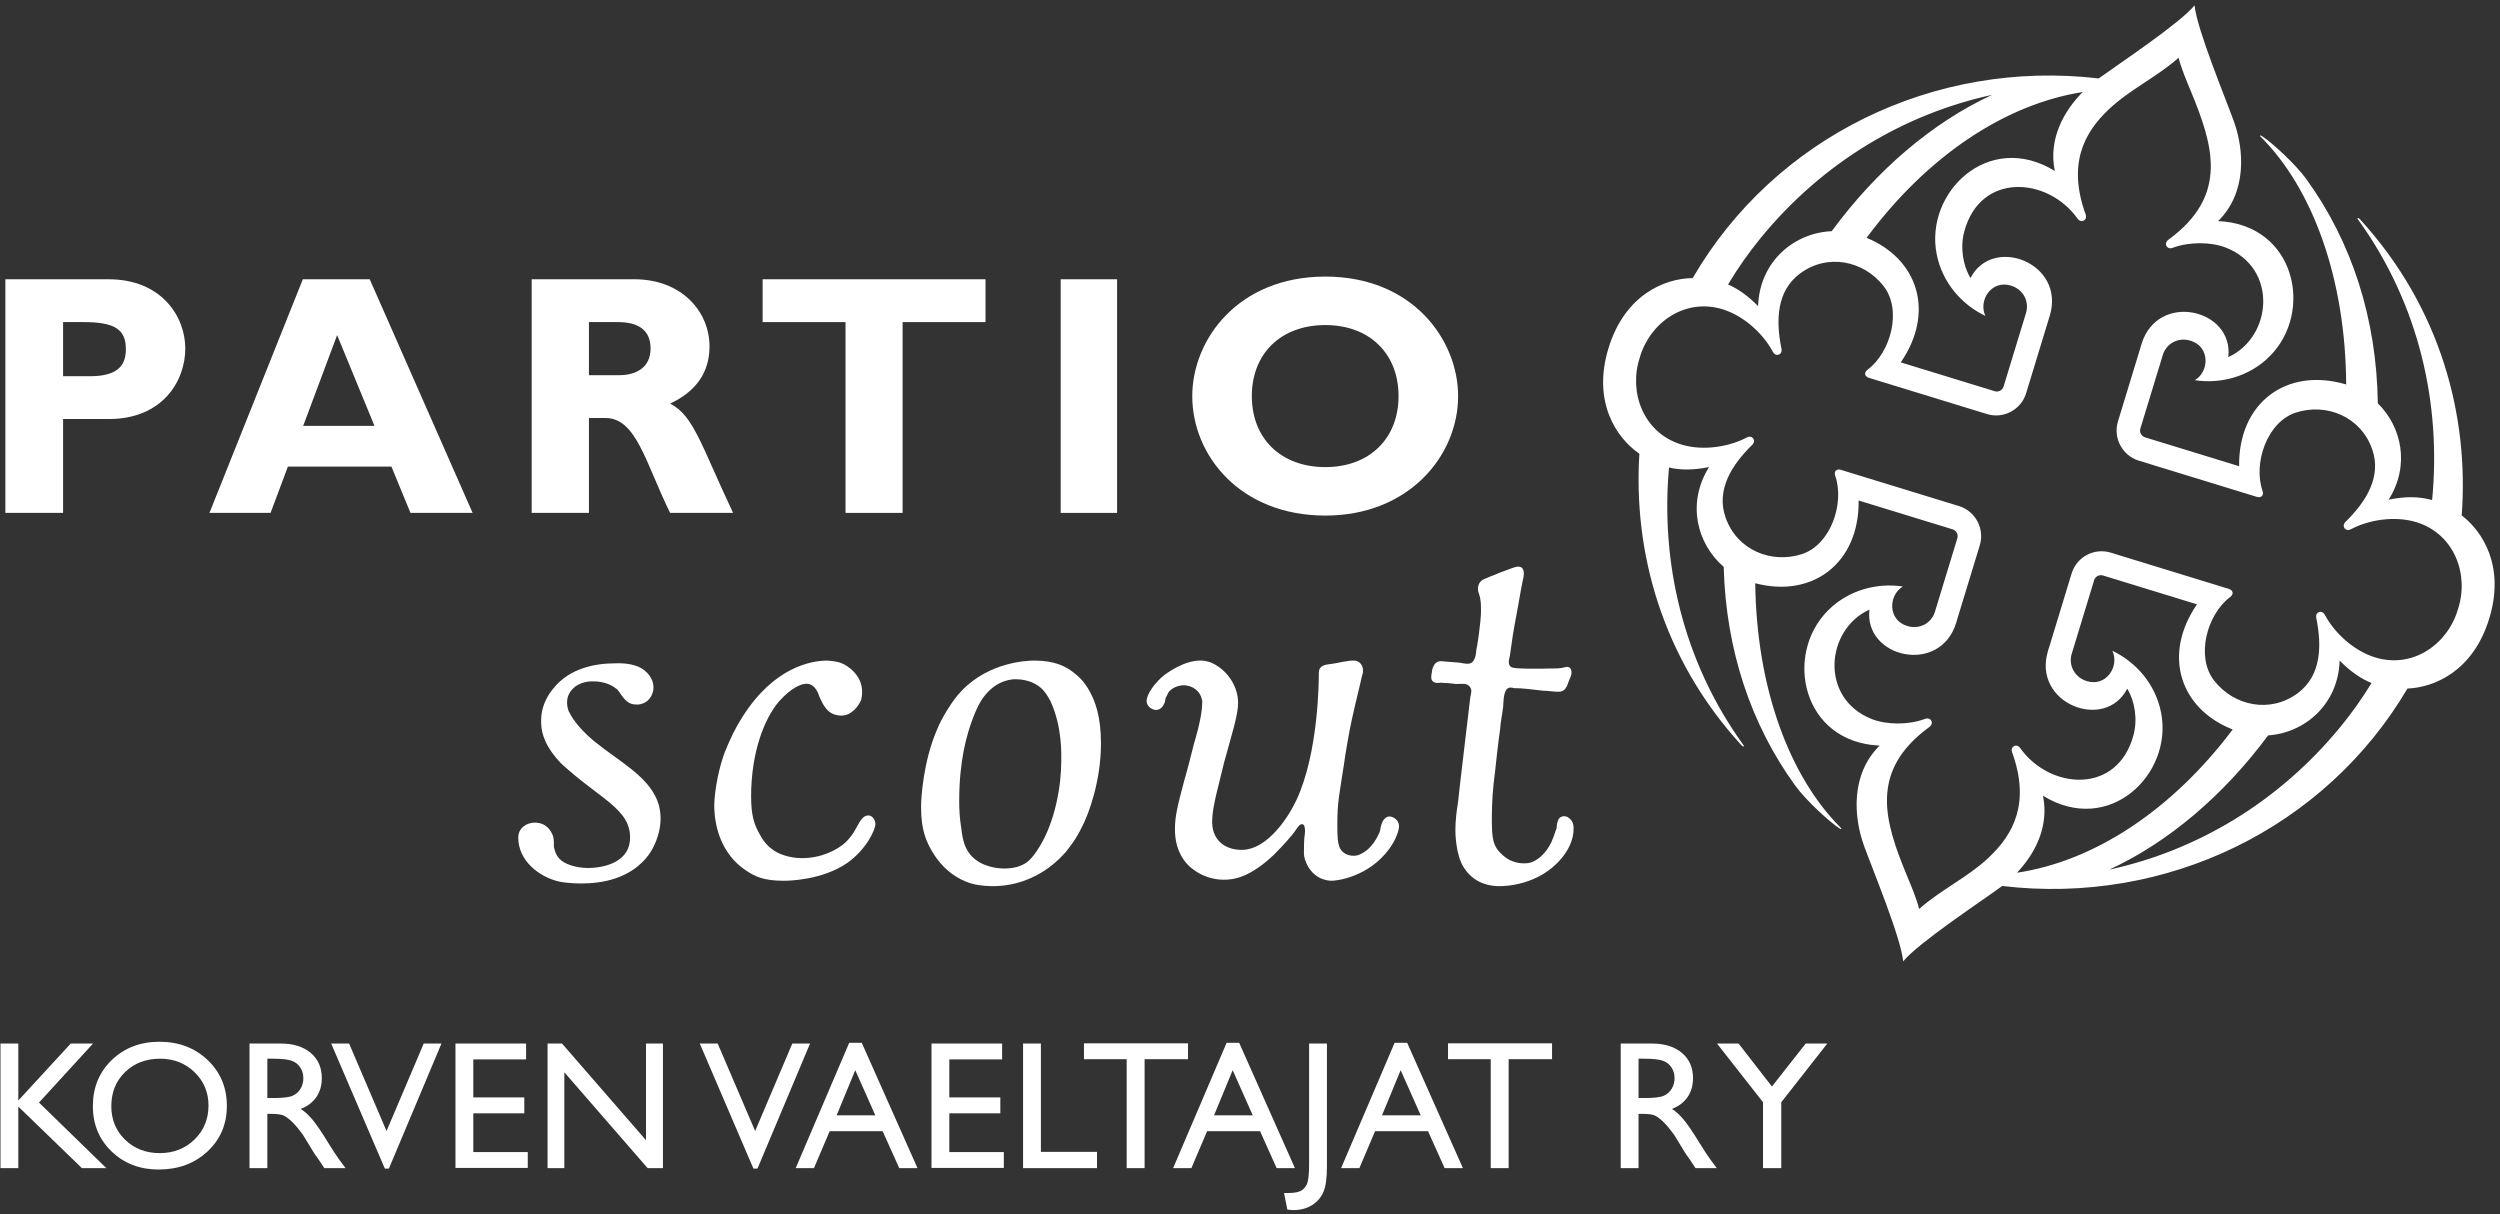 <?xml version="1.0" encoding="UTF-8"?>
<svg width="175px" height="85px" viewBox="0 0 175 85" version="1.1" xmlns="http://www.w3.org/2000/svg" xmlns:xlink="http://www.w3.org/1999/xlink">
    <rect x="0" y="0" width="175" height="85" fill="#333333" stroke="none"/>
    <!-- Generator: Sketch 51.3 (57544) - http://www.bohemiancoding.com/sketch -->
    <title>LPK logo</title>
    <desc>Created with Sketch.</desc>
    <defs></defs>
    <g id="Symbols" stroke="none" stroke-width="1" fill="none" fill-rule="evenodd">
        <g id="LPK-logo-inverse-Copy-2" transform="translate(-5, 0)" fill="#FFFFFF">
            <g id="LPK-logo" transform="translate(5, 0)">
                <g id="partio_logo_cmyk" transform="translate(0.376, 0.376)">
                    <path d="M5.917,25.959 L4.04,25.959 L4.04,22.17 L5.465,22.17 C7.652,22.17 8.435,22.674 8.435,24.064 C8.435,25.287 7.77,25.959 5.917,25.959 M7.224,19.173 L0,19.173 L0,35.526 L4.04,35.526 L4.04,28.956 L7.248,28.956 C10.978,28.956 12.594,26.318 12.594,24.016 C12.594,21.786 10.931,19.173 7.224,19.173" id="Fill-1"></path>
                    <path d="M20.846,29.436 L23.223,23.081 L25.838,29.436 L20.846,29.436 Z M25.505,19.173 L20.822,19.173 L14.286,35.526 L18.564,35.526 L19.776,32.288 L27.026,32.288 L28.357,35.526 L32.707,35.526 L25.505,19.173 Z" id="Fill-3"></path>
                    <path d="M42.971,25.887 L40.85,25.887 L40.85,22.17 L42.877,22.17 C44.386,22.17 45.164,22.794 45.164,24.017 C45.164,25.407 44.08,25.887 42.971,25.887 M46.531,27.877 C48.37,27.014 49.29,25.671 49.29,23.873 C49.29,21.427 47.333,19.173 44.032,19.173 L36.842,19.173 L36.842,35.526 L40.85,35.526 L40.85,28.884 L42.005,28.884 C44.174,28.884 44.81,32.026 46.531,35.526 L50.94,35.526 C48.676,30.731 48.181,28.716 46.531,27.877" id="Fill-5"></path>
                    <polygon id="Fill-7" points="68.609 19.173 53.008 19.173 53.008 22.17 58.811 22.17 58.811 35.526 62.806 35.526 62.806 22.17 68.609 22.17"></polygon>
                    <polygon id="Fill-9" points="73.872 35.526 77.82 35.526 77.82 19.173 73.872 19.173"></polygon>
                    <path d="M92.399,32.321 C89.301,32.321 87.252,30.337 87.252,27.35 C87.252,24.362 89.301,22.378 92.399,22.378 C95.473,22.378 97.522,24.362 97.522,27.35 C97.522,30.337 95.473,32.321 92.399,32.321 M92.399,18.985 C86.275,18.985 83.083,23.406 83.083,27.35 C83.083,31.508 86.442,35.714 92.399,35.714 C98.236,35.714 101.692,31.532 101.692,27.35 C101.692,23.43 98.523,18.985 92.399,18.985" id="Fill-11"></path>
                    <path d="M42.983,48.078 C43.374,48.655 43.623,48.944 44.192,48.944 C44.868,48.944 45.189,48.475 45.295,48.151 C45.331,48.006 45.366,48.006 45.366,47.754 C45.366,47.032 44.833,46.599 44.548,46.418 C43.837,45.985 42.805,46.057 42.698,46.057 C41.381,46.057 39.496,46.346 38.322,47.861 C37.539,48.836 37.503,49.702 37.503,50.099 C37.503,50.64 37.574,51.506 38.571,52.697 C38.962,53.166 39.211,53.347 39.887,53.924 C41.489,55.224 42.52,55.837 43.196,56.703 C43.694,57.353 43.73,57.966 43.73,58.218 C43.73,58.868 43.516,59.229 43.267,59.517 C42.449,60.42 40.813,60.383 40.813,60.383 C39.887,60.383 39.104,60.095 38.784,59.734 C38.464,59.409 38.428,58.976 38.393,58.904 C38.393,58.868 38.428,58.399 38.322,58.111 C38.179,57.749 37.859,57.208 37.041,57.208 C36.507,57.208 35.902,57.569 35.902,58.255 C35.902,59.878 37.361,60.997 38.713,61.322 C39.318,61.466 40.243,61.466 40.314,61.466 C41.702,61.466 43.766,61.178 45.046,59.445 C45.58,58.687 45.865,57.713 45.865,56.955 C45.865,56.306 45.758,55.295 44.548,54.105 C43.801,53.347 42.449,52.481 41.631,51.831 C40.35,50.893 39.674,49.918 39.496,49.522 C39.424,49.45 39.318,49.124 39.318,48.8 C39.318,48.223 39.638,47.898 39.887,47.681 C40.457,47.284 41.061,47.32 41.168,47.32 C41.88,47.32 42.449,47.573 42.698,47.79 C42.876,47.898 42.84,47.898 42.983,48.078" id="Fill-12"></path>
                    <path d="M56.964,48.35 C57.322,49.177 57.644,49.682 58.503,49.718 C59.291,49.718 59.756,48.962 59.899,48.638 C59.935,48.494 59.971,48.278 59.971,48.097 C60.007,46.909 58.968,46.188 58.431,46.008 C58.109,45.901 57.572,45.865 57.536,45.865 C56.391,45.865 53.813,46.333 51.629,49.754 C50.949,50.834 50.806,51.266 50.555,51.807 C50.483,52.023 50.376,52.203 50.304,52.419 C49.767,53.968 49.624,55.48 49.624,55.985 C49.624,56.452 49.624,59.082 51.844,60.558 C52.488,60.991 53.097,61.278 54.493,61.278 C54.815,61.278 57.143,61.242 58.897,60.054 C60.293,59.082 60.902,57.676 60.902,57.316 C60.902,57.065 60.723,56.704 60.401,56.704 C60.042,56.704 59.828,57.101 59.649,57.425 C59.327,58.037 59.112,58.289 58.79,58.613 C58.217,59.118 57.143,59.694 55.746,59.694 C54.851,59.694 54.064,59.369 53.741,59.118 C53.419,58.901 53.097,58.577 52.811,58.037 C52.416,57.353 52.202,56.704 52.202,55.372 C52.202,52.275 53.133,49.934 54.135,48.745 C54.995,47.773 55.711,47.485 56.069,47.485 C56.713,47.485 56.928,48.241 56.964,48.35" id="Fill-13"></path>
                    <path d="M73.913,52.906 C73.913,54.648 73.48,57.081 72.434,58.823 C71.82,59.84 71.459,60.094 70.918,60.275 C70.521,60.42 70.016,60.42 69.944,60.42 C69.402,60.42 68.861,60.311 68.32,60.057 C67.201,59.476 67.02,58.533 66.912,57.589 C66.804,56.936 66.768,56.319 66.768,55.702 C66.768,52.906 67.273,51.091 67.742,49.858 C67.995,49.204 68.175,48.878 68.356,48.587 C69.222,47.316 70.232,47.207 70.593,47.171 C70.845,47.171 71.82,47.135 72.578,47.861 C72.758,48.043 72.939,48.297 73.155,48.696 C73.986,50.51 73.913,52.362 73.913,52.906 M75.79,47.825 C75.429,47.244 75.14,46.99 74.816,46.736 C74.238,46.264 73.444,45.865 72.037,45.865 C71.568,45.865 68.897,45.938 66.948,47.97 C66.263,48.659 65.505,49.966 65.217,50.693 C64.242,52.943 64.098,55.52 64.098,56.101 C64.098,57.008 64.206,57.553 64.314,57.951 C64.495,58.641 65.397,60.819 67.634,61.473 C68.248,61.654 69.005,61.654 69.15,61.654 C69.691,61.654 72.145,61.617 74.202,59.295 C74.491,58.932 74.96,58.351 75.357,57.516 C75.825,56.645 76.692,54.286 76.692,51.672 C76.692,49.785 76.295,48.659 75.79,47.825" id="Fill-14"></path>
                    <path d="M81.434,48.061 C81.794,47.629 82.37,47.593 82.442,47.593 C83.234,47.593 83.666,48.134 83.738,48.53 C83.809,48.71 83.774,48.817 83.774,48.889 C83.774,49.862 83.198,51.698 83.198,51.698 C82.982,52.562 82.766,53.427 82.514,54.291 C82.046,56.056 81.87,56.768 81.87,57.668 C81.87,58.928 82.338,59.759 82.877,60.263 C83.849,61.128 84.853,61.204 85.285,61.204 C86.005,61.204 87.084,61.06 88.775,59.476 C88.955,59.296 89.531,58.72 90.071,58.072 C90.395,57.675 90.539,57.316 90.755,57.316 C90.899,57.316 90.934,57.459 90.934,57.459 C91.007,57.712 90.971,57.964 90.934,58.216 C90.899,58.576 90.899,59.008 90.899,59.404 C90.899,59.692 91.264,61.168 92.768,61.277 C93.091,61.299 95.397,61.06 96.872,59.044 C97.376,58.36 97.556,57.712 97.556,57.459 C97.556,56.955 97.052,56.776 96.908,56.776 C96.404,56.776 96.297,57.459 96.261,57.567 C96.261,57.675 96.224,57.784 96.189,57.892 C96.081,58.108 95.684,59.116 94.713,59.476 C94.425,59.584 93.66,59.582 93.382,58.909 C93.274,58.621 93.237,58.288 93.237,57.352 C93.237,55.731 93.382,55.227 93.705,53.103 C93.813,52.311 93.958,51.518 94.101,50.726 C94.317,49.646 94.569,48.601 94.821,47.557 C94.857,47.377 94.893,47.233 94.928,47.089 C94.965,46.873 95.037,46.801 95.037,46.585 C95.037,46.045 94.641,45.865 94.425,45.865 C94.245,45.865 94.101,45.865 93.958,45.901 C93.598,45.937 93.237,46.045 92.914,46.081 C92.626,46.153 91.942,46.081 91.942,46.729 C91.942,47.161 91.942,52.311 90.359,55.659 C89.711,57.028 88.305,59.002 86.696,59.109 C85.762,59.171 84.683,58.754 84.499,57.508 C84.392,56.78 84.673,55.623 84.781,55.155 C84.961,54.399 85.141,53.678 85.321,52.958 C85.86,50.978 86.292,49.682 86.292,48.817 C86.292,47.809 85.681,46.657 84.565,46.081 C84.133,45.865 83.809,45.865 83.63,45.865 C82.514,45.865 81.363,46.693 81.039,46.945 C80.499,47.413 79.923,48.134 79.887,48.674 C79.887,49.142 80.355,49.321 80.535,49.321 C80.895,49.321 81.074,48.998 81.11,48.889 C81.147,48.854 81.182,48.674 81.218,48.494 L81.434,48.061 Z" id="Fill-15"></path>
                    <path d="M108.404,46.414 C107.218,46.45 105.708,46.45 105.456,46.342 C105.277,46.269 105.24,46.087 105.24,45.978 C105.24,45.833 105.277,45.689 105.313,45.543 C105.385,45.035 105.456,44.563 105.528,44.055 C105.708,42.966 105.863,42.261 106.042,41.173 C106.078,40.918 106.15,40.665 106.186,40.411 C106.222,40.193 106.294,40.012 106.294,39.794 C106.294,39.322 106.042,39.286 105.863,39.286 C105.612,39.286 103.762,40.052 103.51,40.16 C103.151,40.306 103.08,40.669 103.08,40.814 C103.08,41.031 103.116,41.068 103.224,41.431 C103.295,41.829 103.295,41.974 103.295,42.374 C103.295,43.175 103.012,44.999 102.975,45.071 C102.94,45.397 102.903,46.087 102.364,46.087 C102.184,46.087 102.005,46.051 101.825,46.014 C101.537,45.978 101.25,45.978 100.927,45.942 C100.782,45.942 100.639,45.906 100.495,45.906 C99.884,45.906 99.848,46.704 99.848,46.74 C99.812,46.85 99.812,46.958 99.812,47.067 C99.812,47.212 99.92,47.43 100.243,47.43 C100.387,47.43 100.53,47.394 100.675,47.43 C100.962,47.43 101.25,47.466 101.537,47.503 C102.041,47.503 102.22,47.43 102.472,47.647 C102.58,47.756 102.616,47.901 102.616,47.974 C102.616,48.119 102.58,48.264 102.544,48.446 C102.328,50.332 102.077,52.292 101.861,54.216 C101.79,54.723 101.754,55.268 101.681,55.812 C101.574,56.466 101.502,57.082 101.502,57.736 C101.502,57.845 101.502,59.477 102.113,60.385 C102.94,61.654 104.27,61.654 104.593,61.654 C104.845,61.654 107.29,61.654 108.907,59.732 C109.662,58.861 109.771,58.026 109.771,57.736 C109.771,57.591 109.842,57.119 109.375,56.829 C109.23,56.756 109.124,56.756 109.087,56.756 C109.051,56.756 108.763,56.792 108.692,57.046 C108.656,57.119 108.656,57.191 108.62,57.263 C108.62,57.373 108.584,57.482 108.584,57.591 C108.476,57.918 108.368,58.243 108.224,58.571 C107.792,59.477 107.146,59.877 106.823,59.985 C106.607,60.058 106.391,60.058 106.319,60.058 C106.14,60.058 105.456,60.058 104.845,59.514 C104.09,58.861 104.054,58.317 104.054,56.829 C104.054,55.776 104.126,54.76 104.27,53.708 C104.377,52.727 104.485,51.676 104.63,50.695 C104.665,50.151 104.773,49.679 104.845,49.099 C104.881,48.7 104.845,47.756 105.348,47.756 C105.421,47.756 105.492,47.756 105.564,47.792 C106.247,47.792 106.966,47.901 107.649,47.974 C108.009,47.974 108.332,48.046 108.728,48.046 C109.195,48.046 109.303,47.684 109.447,47.285 C109.59,46.922 109.627,46.922 109.627,46.667 C109.627,46.486 109.519,46.305 109.339,46.305 C109.23,46.305 109.087,46.342 108.979,46.377 C108.763,46.414 108.584,46.414 108.404,46.414" id="Fill-16"></path>
                    <path d="M171.687,42.245 C171.005,44.668 168.56,46.465 165.884,45.643 C164.388,45.184 163.035,43.926 162.365,42.665 C162.159,42.28 161.676,42.454 161.763,42.882 C162.166,44.861 162.107,46.916 160.48,48.135 C158.538,49.59 156.005,49.036 154.621,47.276 C153.305,45.6 154.108,42.634 155.738,41.414 C155.999,41.218 155.951,40.94 155.639,40.845 L147.328,38.294 C146.195,37.975 145.007,38.614 144.646,39.738 L143.102,44.807 L142.984,45.183 C141.859,48.883 146.986,50.851 148.529,47.832 C149.051,48.677 149.271,49.953 148.969,51.08 C147.848,55.272 143.11,54.908 141.039,51.99 C140.786,51.633 140.323,51.876 140.473,52.289 C141.748,55.813 140.585,58.008 138.838,59.65 C137.35,61.05 135.475,61.908 133.963,63.252 C133.76,62.459 133.432,61.701 133.121,60.946 C131.552,57.147 130.417,53.624 134.681,50.511 C135.035,50.253 134.787,49.792 134.377,49.946 C133.209,50.385 131.679,50.361 130.662,49.963 C126.972,48.523 127.418,43.683 130.486,42.296 C130.084,45.665 135.431,46.911 136.56,43.213 L136.672,42.833 L138.218,37.766 C138.545,36.63 137.916,35.435 136.799,35.063 L128.488,32.513 C128.176,32.417 127.981,32.62 128.089,32.929 C128.76,34.856 127.773,37.766 125.747,38.415 C123.618,39.099 121.211,38.136 120.411,35.841 C119.742,33.916 120.839,32.179 122.276,30.765 C122.587,30.459 122.284,30.044 121.898,30.248 C120.64,30.916 118.816,31.2 117.321,30.741 C114.645,29.921 113.619,27.058 114.404,24.672 C115.085,22.249 117.53,20.453 120.207,21.274 C121.702,21.733 123.055,22.992 123.726,24.252 C123.931,24.638 124.414,24.463 124.327,24.035 C123.925,22.057 123.983,20.002 125.611,18.782 C127.553,17.327 130.086,17.88 131.469,19.642 C132.786,21.318 131.982,24.283 130.353,25.504 C130.091,25.699 130.139,25.977 130.452,26.073 L138.762,28.623 C139.895,28.942 141.083,28.303 141.444,27.18 L142.989,22.111 L143.106,21.734 C144.232,18.034 139.105,16.066 137.561,19.085 C137.04,18.24 136.819,16.966 137.121,15.837 C138.242,11.646 142.981,12.009 145.051,14.927 C145.305,15.285 145.767,15.042 145.618,14.63 C144.343,11.104 145.505,8.909 147.252,7.267 C148.74,5.868 150.616,5.01 152.125,3.665 C152.329,4.458 152.657,5.216 152.968,5.97 C154.539,9.77 155.673,13.293 151.41,16.407 C151.057,16.665 151.304,17.126 151.713,16.971 C152.881,16.533 154.411,16.557 155.428,16.954 C159.118,18.394 158.672,23.235 155.604,24.621 C156.007,21.252 150.659,20.007 149.531,23.705 L149.418,24.083 L147.872,29.152 C147.546,30.286 148.174,31.482 149.291,31.854 L157.602,34.404 C157.914,34.5 158.109,34.296 158.002,33.988 C157.331,32.061 158.317,29.152 160.343,28.502 C162.473,27.818 164.879,28.781 165.679,31.077 C166.348,33.002 165.252,34.738 163.814,36.152 C163.503,36.457 163.807,36.873 164.192,36.669 C165.45,36.001 167.274,35.717 168.77,36.176 C171.446,36.997 172.471,39.859 171.687,42.245 M163.472,50.482 C159.106,55.817 153.351,59.178 147.276,60.498 C151.403,58.586 155.257,55.325 158.393,51.102 C160.956,50.927 163.301,48.939 163.399,45.864 C164.16,46.637 164.886,47.134 165.633,47.435 C164.978,48.505 164.257,49.524 163.472,50.482 M140.809,60.715 C142.061,59.4 143.074,57.504 142.632,55.327 C147.27,58.177 151.743,53.816 150.901,49.509 C150.504,47.479 149.113,45.952 147.491,45.18 C147.997,46.257 147.075,47.702 145.731,47.311 C144.826,47.047 144.411,46.185 144.641,45.4 L144.787,44.924 L146.216,40.231 C146.297,39.979 146.561,39.837 146.812,39.901 L153.414,41.927 C150.989,45.445 152.2,49.229 155.912,50.689 C151.621,56.388 146.175,59.916 140.809,60.715 M122.874,16.28 C127.24,10.946 132.995,7.584 139.07,6.265 C134.896,8.199 130.999,11.514 127.845,15.808 C125.225,15.914 122.79,17.919 122.692,21.054 C121.975,20.325 121.289,19.842 120.587,19.537 C121.275,18.39 122.039,17.299 122.874,16.28 M145.414,6.067 C144.102,7.386 143.001,9.338 143.459,11.591 C138.821,8.74 134.348,13.101 135.189,17.408 C135.587,19.438 136.978,20.965 138.6,21.738 C138.094,20.661 139.015,19.216 140.359,19.607 C141.265,19.87 141.68,20.732 141.45,21.518 L141.304,21.993 L139.874,26.685 C139.793,26.938 139.53,27.081 139.279,27.016 L132.676,24.99 C135.078,21.507 133.913,17.762 130.286,16.272 C134.566,10.5 140.026,6.91 145.414,6.067 M171.943,35.702 C172.458,28.814 170.517,21.215 164.844,14.994 C164.707,14.841 164.563,14.834 164.712,15.025 C168.995,20.966 170.517,27.974 169.873,34.628 C169.006,34.382 168.038,34.356 166.832,34.599 C168.334,32.205 167.75,29.508 166.072,27.858 C165.989,21.906 164.244,16.539 161.056,12.145 C160.293,11.094 158.616,9.56 157.929,9.13 C157.825,9.066 157.798,9.124 157.871,9.196 C161.508,12.819 163.816,19.13 163.857,26.539 L163.795,26.52 C159.684,25.327 156.31,27.807 156.361,32.258 L149.759,30.232 C149.515,30.145 149.377,29.879 149.449,29.624 L150.88,24.932 L151.025,24.456 C151.272,23.676 152.095,23.193 152.994,23.483 C154.327,23.914 154.283,25.629 153.264,26.238 C155.04,26.507 157.045,26.022 158.505,24.563 C161.604,21.465 160.327,15.34 154.893,15.1 C156.934,13.088 156.702,10.105 156.006,8.151 C155.457,6.605 153.407,1.694 153.244,0 C152.195,1.274 147.985,4.063 146.533,5.115 C135.008,3.762 123.847,9.22 118.112,19.091 L118.027,19.093 C116.215,19.133 113.379,20.194 112.217,24.001 C111.059,27.805 112.819,30.277 114.298,31.326 L114.381,31.385 C113.95,38.186 115.919,45.644 121.503,51.767 C121.64,51.92 121.785,51.927 121.635,51.737 C117.399,45.86 115.864,38.938 116.454,32.35 C117.26,32.538 118.161,32.54 119.258,32.319 C117.68,34.834 118.405,37.685 120.283,39.303 C120.437,45.095 122.175,50.321 125.291,54.616 C126.054,55.668 127.731,57.202 128.419,57.631 C128.522,57.696 128.549,57.638 128.476,57.565 C124.876,53.98 122.578,47.761 122.491,40.451 C126.513,41.511 129.78,39.039 129.729,34.659 L136.331,36.685 C136.575,36.772 136.714,37.039 136.641,37.293 L135.21,41.986 L135.065,42.462 C134.819,43.241 133.994,43.724 133.097,43.433 C131.764,43.003 131.807,41.289 132.826,40.679 C131.051,40.41 129.045,40.895 127.586,42.354 C124.487,45.453 125.763,51.577 131.197,51.817 C129.156,53.829 129.389,56.813 130.084,58.767 C130.634,60.312 132.683,65.223 132.847,66.917 C133.927,65.605 138.364,62.684 139.681,61.711 L139.773,61.642 C151.254,63.007 162.379,57.609 168.146,47.822 C169.959,47.751 172.729,46.666 173.873,42.916 C174.992,39.241 173.387,36.809 171.943,35.702" id="Fill-17"></path>
                </g>
                <path d="M4.952,73.048 L6.512,73.048 L2.73,77.18 L7.442,81.767 L5.732,81.767 L1.282,77.46 L1.282,81.767 L0.034,81.767 L0.034,73.048 L1.282,73.048 L1.282,77.036 L4.952,73.048 Z M11.168,72.923 C12.516,72.923 13.639,73.35 14.535,74.203 C15.432,75.056 15.88,76.125 15.88,77.411 C15.88,78.696 15.428,79.76 14.523,80.603 C13.618,81.446 12.477,81.867 11.099,81.867 C9.785,81.867 8.689,81.446 7.813,80.603 C6.938,79.76 6.5,78.705 6.5,77.436 C6.5,76.133 6.941,75.056 7.823,74.203 C8.705,73.35 9.82,72.923 11.168,72.923 Z M11.218,74.109 C10.219,74.109 9.399,74.421 8.756,75.045 C8.113,75.669 7.792,76.466 7.792,77.436 C7.792,78.376 8.114,79.158 8.759,79.782 C9.404,80.406 10.211,80.718 11.181,80.718 C12.154,80.718 12.967,80.4 13.618,79.763 C14.269,79.127 14.595,78.334 14.595,77.386 C14.595,76.462 14.269,75.685 13.618,75.055 C12.967,74.424 12.167,74.109 11.218,74.109 Z M17.466,81.767 L17.466,73.048 L19.65,73.048 C20.532,73.048 21.232,73.266 21.75,73.703 C22.268,74.14 22.527,74.731 22.527,75.476 C22.527,75.983 22.4,76.422 22.146,76.793 C21.893,77.163 21.529,77.44 21.054,77.623 C21.333,77.806 21.606,78.055 21.872,78.372 C22.138,78.688 22.513,79.239 22.995,80.026 C23.299,80.521 23.542,80.893 23.725,81.143 L24.187,81.767 L22.702,81.767 L22.321,81.193 C22.309,81.172 22.284,81.137 22.246,81.087 L22.003,80.743 L21.616,80.107 L21.198,79.426 C20.94,79.069 20.704,78.784 20.489,78.571 C20.275,78.359 20.082,78.206 19.909,78.113 C19.736,78.019 19.446,77.972 19.038,77.972 L18.714,77.972 L18.714,81.767 L17.466,81.767 Z M19.088,74.109 L18.714,74.109 L18.714,76.861 L19.188,76.861 C19.821,76.861 20.254,76.807 20.489,76.699 C20.725,76.591 20.908,76.428 21.039,76.209 C21.17,75.991 21.235,75.742 21.235,75.463 C21.235,75.189 21.162,74.94 21.017,74.717 C20.871,74.495 20.666,74.338 20.402,74.246 C20.138,74.155 19.7,74.109 19.088,74.109 Z M29.661,73.048 L30.903,73.048 L27.221,81.804 L26.94,81.804 L23.183,73.048 L24.437,73.048 L27.058,79.171 L29.661,73.048 Z M31.883,73.048 L36.826,73.048 L36.826,74.159 L33.131,74.159 L33.131,76.818 L36.701,76.818 L36.701,77.935 L33.131,77.935 L33.131,80.644 L36.944,80.644 L36.944,81.754 L31.883,81.754 L31.883,73.048 Z M45.22,73.048 L46.406,73.048 L46.406,81.767 L45.333,81.767 L39.503,75.058 L39.503,81.767 L38.33,81.767 L38.33,73.048 L39.341,73.048 L45.22,79.813 L45.22,73.048 Z M55.462,73.048 L56.704,73.048 L53.022,81.804 L52.741,81.804 L48.984,73.048 L50.238,73.048 L52.86,79.171 L55.462,73.048 Z M59.444,72.998 L60.324,72.998 L64.225,81.767 L62.946,81.767 L61.785,79.183 L58.077,79.183 L56.979,81.767 L55.7,81.767 L59.444,72.998 Z M61.273,78.072 L59.869,74.914 L58.564,78.072 L61.273,78.072 Z M65.205,73.048 L70.148,73.048 L70.148,74.159 L66.453,74.159 L66.453,76.818 L70.023,76.818 L70.023,77.935 L66.453,77.935 L66.453,80.644 L70.267,80.644 L70.267,81.754 L65.205,81.754 L65.205,73.048 Z M71.615,73.048 L72.863,73.048 L72.863,80.631 L76.789,80.631 L76.789,81.767 L71.615,81.767 L71.615,73.048 Z M75.878,73.035 L83.161,73.035 L83.161,74.146 L80.122,74.146 L80.122,81.767 L78.867,81.767 L78.867,74.146 L75.878,74.146 L75.878,73.035 Z M85.863,72.998 L86.743,72.998 L90.644,81.767 L89.365,81.767 L88.204,79.183 L84.497,79.183 L83.398,81.767 L82.119,81.767 L85.863,72.998 Z M87.692,78.072 L86.288,74.914 L84.983,78.072 L87.692,78.072 Z M91.637,73.048 L92.885,73.048 L92.885,81.655 C92.885,82.458 92.803,83.052 92.638,83.436 C92.474,83.821 92.209,84.129 91.843,84.36 C91.476,84.591 91.035,84.707 90.519,84.707 C90.44,84.707 90.305,84.694 90.114,84.669 L89.883,83.508 L90.201,83.508 C90.559,83.508 90.833,83.465 91.022,83.377 C91.211,83.29 91.361,83.136 91.471,82.915 C91.582,82.695 91.637,82.227 91.637,81.511 L91.637,73.048 Z M97.622,72.998 L98.502,72.998 L102.403,81.767 L101.123,81.767 L99.962,79.183 L96.255,79.183 L95.157,81.767 L93.877,81.767 L97.622,72.998 Z M99.451,78.072 L98.046,74.914 L96.742,78.072 L99.451,78.072 Z M101.361,73.035 L108.644,73.035 L108.644,74.146 L105.605,74.146 L105.605,81.767 L104.35,81.767 L104.35,74.146 L101.361,74.146 L101.361,73.035 Z M113.45,81.767 L113.45,73.048 L115.634,73.048 C116.516,73.048 117.216,73.266 117.734,73.703 C118.253,74.14 118.512,74.731 118.512,75.476 C118.512,75.983 118.385,76.422 118.131,76.793 C117.877,77.163 117.513,77.44 117.039,77.623 C117.317,77.806 117.59,78.055 117.856,78.372 C118.122,78.688 118.497,79.239 118.98,80.026 C119.283,80.521 119.527,80.893 119.71,81.143 L120.172,81.767 L118.686,81.767 L118.306,81.193 C118.293,81.172 118.268,81.137 118.231,81.087 L117.987,80.743 L117.6,80.107 L117.182,79.426 C116.924,79.069 116.688,78.784 116.474,78.571 C116.259,78.359 116.066,78.206 115.893,78.113 C115.721,78.019 115.43,77.972 115.023,77.972 L114.698,77.972 L114.698,81.767 L113.45,81.767 Z M115.073,74.109 L114.698,74.109 L114.698,76.861 L115.172,76.861 C115.805,76.861 116.239,76.807 116.474,76.699 C116.709,76.591 116.892,76.428 117.023,76.209 C117.154,75.991 117.22,75.742 117.22,75.463 C117.22,75.189 117.147,74.94 117.001,74.717 C116.856,74.495 116.651,74.338 116.386,74.246 C116.122,74.155 115.684,74.109 115.073,74.109 Z M126.4,73.048 L127.911,73.048 L124.69,77.155 L124.69,81.767 L123.411,81.767 L123.411,77.155 L120.19,73.048 L121.701,73.048 L124.035,76.056 L126.4,73.048 Z" id="KORVEN-VAELTAJAT-RY"></path>
            </g>
        </g>
    </g>
</svg>